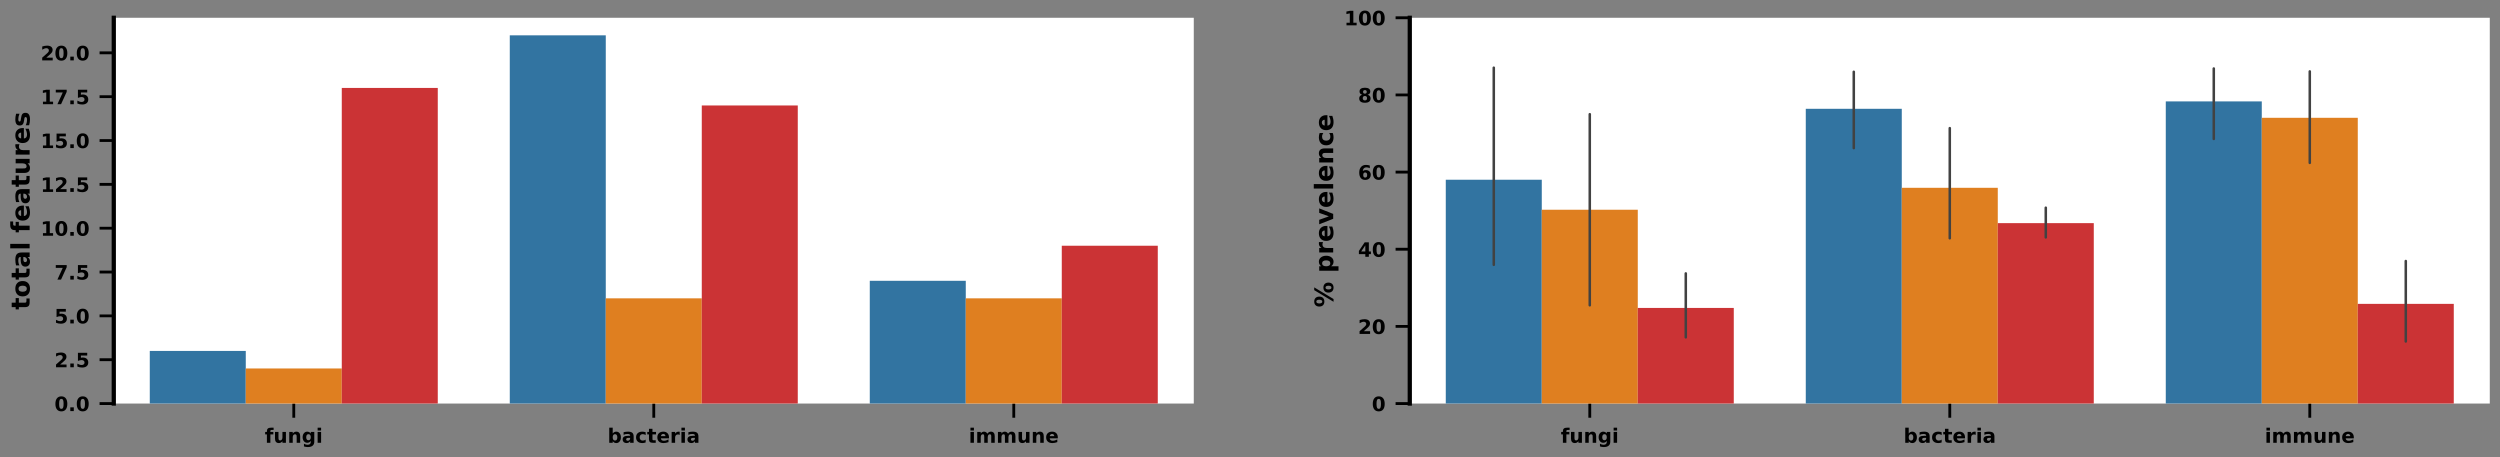 <?xml version="1.0" encoding="utf-8" standalone="no"?>
<!DOCTYPE svg PUBLIC "-//W3C//DTD SVG 1.1//EN"
  "http://www.w3.org/Graphics/SVG/1.1/DTD/svg11.dtd">
<!-- Created with matplotlib (https://matplotlib.org/) -->
<svg height="322.178pt" version="1.1" viewBox="0 0 1761.361 322.178" width="1761.361pt" xmlns="http://www.w3.org/2000/svg" xmlns:xlink="http://www.w3.org/1999/xlink">
 <rect x="0" y="0" width="1761.361" height="322.178" fill="#808080" stroke="none"/>
 <defs>
  <style type="text/css">*{stroke-linecap:butt;stroke-linejoin:round;}</style>
 </defs>
 <g id="figure_1">
  <g id="patch_1">
   <path d="M 0 322.178 
L 1761.361 322.178 
L 1761.361 0 
L 0 0 
z
" style="fill:none;"/>
  </g>
  <g id="axes_1">
   <g id="patch_2">
    <path d="M 80.161 284.319 
L 841.07 284.319 
L 841.07 12.519 
L 80.161 12.519 
z
" style="fill:#ffffff;"/>
   </g>
   <g id="matplotlib.axis_1">
    <g id="xtick_1">
     <g id="line2d_1">
      <defs>
       <path d="M 0 0 
L 0 10 
" id="m268dff573a" style="stroke:#000000;stroke-width:2;"/>
      </defs>
      <g>
       <use style="stroke:#000000;stroke-width:2;" x="206.979" xlink:href="#m268dff573a" y="284.319"/>
      </g>
     </g>
     <g id="text_1">
      <!-- fungi -->
      <g transform="translate(186.558 311.957)scale(0.14 -0.14)">
       <defs>
        <path d="M 44.391 75.984 
L 44.391 64.5 
L 34.719 64.5 
Q 31 64.5 29.531 63.156 
Q 28.078 61.812 28.078 58.5 
L 28.078 54.688 
L 43.016 54.688 
L 43.016 42.188 
L 28.078 42.188 
L 28.078 0 
L 10.594 0 
L 10.594 42.188 
L 1.906 42.188 
L 1.906 54.688 
L 10.594 54.688 
L 10.594 58.5 
Q 10.594 67.438 15.578 71.703 
Q 20.562 75.984 31 75.984 
z
" id="DejaVuSans-Bold-102"/>
        <path d="M 7.812 21.297 
L 7.812 54.688 
L 25.391 54.688 
L 25.391 49.219 
Q 25.391 44.781 25.344 38.062 
Q 25.297 31.344 25.297 29.109 
Q 25.297 22.516 25.641 19.609 
Q 25.984 16.703 26.812 15.375 
Q 27.875 13.672 29.609 12.734 
Q 31.344 11.812 33.594 11.812 
Q 39.062 11.812 42.188 16.016 
Q 45.312 20.219 45.312 27.688 
L 45.312 54.688 
L 62.797 54.688 
L 62.797 0 
L 45.312 0 
L 45.312 7.906 
Q 41.359 3.125 36.938 0.844 
Q 32.516 -1.422 27.203 -1.422 
Q 17.719 -1.422 12.766 4.391 
Q 7.812 10.203 7.812 21.297 
z
" id="DejaVuSans-Bold-117"/>
        <path d="M 63.375 33.297 
L 63.375 0 
L 45.797 0 
L 45.797 5.422 
L 45.797 25.484 
Q 45.797 32.562 45.484 35.25 
Q 45.172 37.938 44.391 39.203 
Q 43.359 40.922 41.594 41.875 
Q 39.844 42.828 37.594 42.828 
Q 32.125 42.828 29 38.594 
Q 25.875 34.375 25.875 26.906 
L 25.875 0 
L 8.406 0 
L 8.406 54.688 
L 25.875 54.688 
L 25.875 46.688 
Q 29.828 51.469 34.266 53.734 
Q 38.719 56 44.094 56 
Q 53.562 56 58.469 50.188 
Q 63.375 44.391 63.375 33.297 
z
" id="DejaVuSans-Bold-110"/>
        <path d="M 45.609 9.281 
Q 42 4.5 37.641 2.25 
Q 33.297 0 27.594 0 
Q 17.578 0 11.031 7.875 
Q 4.5 15.766 4.5 27.984 
Q 4.5 40.234 11.031 48.062 
Q 17.578 55.906 27.594 55.906 
Q 33.297 55.906 37.641 53.656 
Q 42 51.422 45.609 46.578 
L 45.609 54.688 
L 63.188 54.688 
L 63.188 5.516 
Q 63.188 -7.672 54.859 -14.625 
Q 46.531 -21.578 30.719 -21.578 
Q 25.594 -21.578 20.797 -20.797 
Q 16.016 -20.016 11.188 -18.406 
L 11.188 -4.781 
Q 15.766 -7.422 20.156 -8.719 
Q 24.562 -10.016 29 -10.016 
Q 37.594 -10.016 41.594 -6.25 
Q 45.609 -2.484 45.609 5.516 
z
M 34.078 43.312 
Q 28.656 43.312 25.625 39.297 
Q 22.609 35.297 22.609 27.984 
Q 22.609 20.453 25.531 16.578 
Q 28.469 12.703 34.078 12.703 
Q 39.547 12.703 42.578 16.703 
Q 45.609 20.703 45.609 27.984 
Q 45.609 35.297 42.578 39.297 
Q 39.547 43.312 34.078 43.312 
z
" id="DejaVuSans-Bold-103"/>
        <path d="M 8.406 54.688 
L 25.875 54.688 
L 25.875 0 
L 8.406 0 
z
M 8.406 75.984 
L 25.875 75.984 
L 25.875 61.719 
L 8.406 61.719 
z
" id="DejaVuSans-Bold-105"/>
       </defs>
       <use xlink:href="#DejaVuSans-Bold-102"/>
       <use x="43.506" xlink:href="#DejaVuSans-Bold-117"/>
       <use x="114.697" xlink:href="#DejaVuSans-Bold-110"/>
       <use x="185.889" xlink:href="#DejaVuSans-Bold-103"/>
       <use x="257.471" xlink:href="#DejaVuSans-Bold-105"/>
      </g>
     </g>
    </g>
    <g id="xtick_2">
     <g id="line2d_2">
      <g>
       <use style="stroke:#000000;stroke-width:2;" x="460.616" xlink:href="#m268dff573a" y="284.319"/>
      </g>
     </g>
     <g id="text_2">
      <!-- bacteria -->
      <g transform="translate(428.063 311.957)scale(0.14 -0.14)">
       <defs>
        <path d="M 37.5 11.281 
Q 43.109 11.281 46.062 15.375 
Q 49.031 19.484 49.031 27.297 
Q 49.031 35.109 46.062 39.203 
Q 43.109 43.312 37.5 43.312 
Q 31.891 43.312 28.875 39.188 
Q 25.875 35.062 25.875 27.297 
Q 25.875 19.531 28.875 15.406 
Q 31.891 11.281 37.5 11.281 
z
M 25.875 46.688 
Q 29.5 51.469 33.891 53.734 
Q 38.281 56 44 56 
Q 54.109 56 60.594 47.969 
Q 67.094 39.938 67.094 27.297 
Q 67.094 14.656 60.594 6.609 
Q 54.109 -1.422 44 -1.422 
Q 38.281 -1.422 33.891 0.844 
Q 29.5 3.125 25.875 7.906 
L 25.875 0 
L 8.406 0 
L 8.406 75.984 
L 25.875 75.984 
z
" id="DejaVuSans-Bold-98"/>
        <path d="M 32.906 24.609 
Q 27.438 24.609 24.672 22.75 
Q 21.922 20.906 21.922 17.281 
Q 21.922 13.969 24.141 12.078 
Q 26.375 10.203 30.328 10.203 
Q 35.25 10.203 38.625 13.734 
Q 42 17.281 42 22.609 
L 42 24.609 
z
M 59.625 31.203 
L 59.625 0 
L 42 0 
L 42 8.109 
Q 38.484 3.125 34.078 0.844 
Q 29.688 -1.422 23.391 -1.422 
Q 14.891 -1.422 9.594 3.531 
Q 4.297 8.5 4.297 16.406 
Q 4.297 26.031 10.906 30.516 
Q 17.531 35.016 31.688 35.016 
L 42 35.016 
L 42 36.375 
Q 42 40.531 38.719 42.453 
Q 35.453 44.391 28.516 44.391 
Q 22.906 44.391 18.062 43.266 
Q 13.234 42.141 9.078 39.891 
L 9.078 53.219 
Q 14.703 54.594 20.359 55.297 
Q 26.031 56 31.688 56 
Q 46.484 56 53.047 50.172 
Q 59.625 44.344 59.625 31.203 
z
" id="DejaVuSans-Bold-97"/>
        <path d="M 52.594 52.984 
L 52.594 38.719 
Q 49.031 41.156 45.438 42.328 
Q 41.844 43.5 37.984 43.5 
Q 30.672 43.5 26.594 39.234 
Q 22.516 34.969 22.516 27.297 
Q 22.516 19.625 26.594 15.344 
Q 30.672 11.078 37.984 11.078 
Q 42.094 11.078 45.781 12.297 
Q 49.469 13.531 52.594 15.922 
L 52.594 1.609 
Q 48.484 0.094 44.266 -0.656 
Q 40.047 -1.422 35.797 -1.422 
Q 21 -1.422 12.641 6.172 
Q 4.297 13.766 4.297 27.297 
Q 4.297 40.828 12.641 48.406 
Q 21 56 35.797 56 
Q 40.094 56 44.266 55.25 
Q 48.438 54.5 52.594 52.984 
z
" id="DejaVuSans-Bold-99"/>
        <path d="M 27.484 70.219 
L 27.484 54.688 
L 45.516 54.688 
L 45.516 42.188 
L 27.484 42.188 
L 27.484 19 
Q 27.484 15.188 29 13.844 
Q 30.516 12.5 35.016 12.5 
L 44 12.5 
L 44 0 
L 29 0 
Q 18.656 0 14.328 4.312 
Q 10.016 8.641 10.016 19 
L 10.016 42.188 
L 1.312 42.188 
L 1.312 54.688 
L 10.016 54.688 
L 10.016 70.219 
z
" id="DejaVuSans-Bold-116"/>
        <path d="M 62.984 27.484 
L 62.984 22.516 
L 22.125 22.516 
Q 22.75 16.359 26.562 13.281 
Q 30.375 10.203 37.203 10.203 
Q 42.719 10.203 48.5 11.844 
Q 54.297 13.484 60.406 16.797 
L 60.406 3.328 
Q 54.203 0.984 48 -0.219 
Q 41.797 -1.422 35.594 -1.422 
Q 20.75 -1.422 12.516 6.125 
Q 4.297 13.672 4.297 27.297 
Q 4.297 40.672 12.375 48.328 
Q 20.453 56 34.625 56 
Q 47.516 56 55.25 48.234 
Q 62.984 40.484 62.984 27.484 
z
M 45.016 33.297 
Q 45.016 38.281 42.109 41.328 
Q 39.203 44.391 34.516 44.391 
Q 29.438 44.391 26.266 41.531 
Q 23.094 38.672 22.312 33.297 
z
" id="DejaVuSans-Bold-101"/>
        <path d="M 49.031 39.797 
Q 46.734 40.875 44.453 41.375 
Q 42.188 41.891 39.891 41.891 
Q 33.156 41.891 29.516 37.562 
Q 25.875 33.25 25.875 25.203 
L 25.875 0 
L 8.406 0 
L 8.406 54.688 
L 25.875 54.688 
L 25.875 45.703 
Q 29.25 51.078 33.609 53.531 
Q 37.984 56 44.094 56 
Q 44.969 56 45.984 55.922 
Q 47.016 55.859 48.969 55.609 
z
" id="DejaVuSans-Bold-114"/>
       </defs>
       <use xlink:href="#DejaVuSans-Bold-98"/>
       <use x="71.582" xlink:href="#DejaVuSans-Bold-97"/>
       <use x="139.062" xlink:href="#DejaVuSans-Bold-99"/>
       <use x="198.34" xlink:href="#DejaVuSans-Bold-116"/>
       <use x="246.143" xlink:href="#DejaVuSans-Bold-101"/>
       <use x="313.965" xlink:href="#DejaVuSans-Bold-114"/>
       <use x="363.281" xlink:href="#DejaVuSans-Bold-105"/>
       <use x="397.559" xlink:href="#DejaVuSans-Bold-97"/>
      </g>
     </g>
    </g>
    <g id="xtick_3">
     <g id="line2d_3">
      <g>
       <use style="stroke:#000000;stroke-width:2;" x="714.252" xlink:href="#m268dff573a" y="284.319"/>
      </g>
     </g>
     <g id="text_3">
      <!-- immune -->
      <g transform="translate(682.55 311.957)scale(0.14 -0.14)">
       <defs>
        <path d="M 59.078 45.609 
Q 62.406 50.688 66.969 53.344 
Q 71.531 56 77 56 
Q 86.422 56 91.359 50.188 
Q 96.297 44.391 96.297 33.297 
L 96.297 0 
L 78.719 0 
L 78.719 28.516 
Q 78.766 29.156 78.781 29.828 
Q 78.812 30.516 78.812 31.781 
Q 78.812 37.594 77.094 40.203 
Q 75.391 42.828 71.578 42.828 
Q 66.609 42.828 63.891 38.719 
Q 61.188 34.625 61.078 26.859 
L 61.078 0 
L 43.5 0 
L 43.5 28.516 
Q 43.5 37.594 41.938 40.203 
Q 40.375 42.828 36.375 42.828 
Q 31.344 42.828 28.609 38.703 
Q 25.875 34.578 25.875 26.906 
L 25.875 0 
L 8.297 0 
L 8.297 54.688 
L 25.875 54.688 
L 25.875 46.688 
Q 29.109 51.312 33.281 53.656 
Q 37.453 56 42.484 56 
Q 48.141 56 52.484 53.266 
Q 56.844 50.531 59.078 45.609 
z
" id="DejaVuSans-Bold-109"/>
       </defs>
       <use xlink:href="#DejaVuSans-Bold-105"/>
       <use x="34.277" xlink:href="#DejaVuSans-Bold-109"/>
       <use x="138.477" xlink:href="#DejaVuSans-Bold-109"/>
       <use x="242.676" xlink:href="#DejaVuSans-Bold-117"/>
       <use x="313.867" xlink:href="#DejaVuSans-Bold-110"/>
       <use x="385.059" xlink:href="#DejaVuSans-Bold-101"/>
      </g>
     </g>
    </g>
   </g>
   <g id="matplotlib.axis_2">
    <g id="ytick_1">
     <g id="line2d_4">
      <defs>
       <path d="M 0 0 
L -10 0 
" id="mf7cd2b46b8" style="stroke:#000000;stroke-width:2;"/>
      </defs>
      <g>
       <use style="stroke:#000000;stroke-width:2;" x="80.161" xlink:href="#mf7cd2b46b8" y="284.319"/>
      </g>
     </g>
     <g id="text_4">
      <!-- 0.0 -->
      <g transform="translate(38.362 289.638)scale(0.14 -0.14)">
       <defs>
        <path d="M 46 36.531 
Q 46 50.203 43.438 55.781 
Q 40.875 61.375 34.812 61.375 
Q 28.766 61.375 26.172 55.781 
Q 23.578 50.203 23.578 36.531 
Q 23.578 22.703 26.172 17.031 
Q 28.766 11.375 34.812 11.375 
Q 40.828 11.375 43.406 17.031 
Q 46 22.703 46 36.531 
z
M 64.797 36.375 
Q 64.797 18.266 56.984 8.422 
Q 49.172 -1.422 34.812 -1.422 
Q 20.406 -1.422 12.594 8.422 
Q 4.781 18.266 4.781 36.375 
Q 4.781 54.547 12.594 64.375 
Q 20.406 74.219 34.812 74.219 
Q 49.172 74.219 56.984 64.375 
Q 64.797 54.547 64.797 36.375 
z
" id="DejaVuSans-Bold-48"/>
        <path d="M 10.203 18.891 
L 27.781 18.891 
L 27.781 0 
L 10.203 0 
z
" id="DejaVuSans-Bold-46"/>
       </defs>
       <use xlink:href="#DejaVuSans-Bold-48"/>
       <use x="69.58" xlink:href="#DejaVuSans-Bold-46"/>
       <use x="107.568" xlink:href="#DejaVuSans-Bold-48"/>
      </g>
     </g>
    </g>
    <g id="ytick_2">
     <g id="line2d_5">
      <g>
       <use style="stroke:#000000;stroke-width:2;" x="80.161" xlink:href="#mf7cd2b46b8" y="253.433"/>
      </g>
     </g>
     <g id="text_5">
      <!-- 2.5 -->
      <g transform="translate(38.362 258.751)scale(0.14 -0.14)">
       <defs>
        <path d="M 28.812 13.812 
L 60.891 13.812 
L 60.891 0 
L 7.906 0 
L 7.906 13.812 
L 34.516 37.312 
Q 38.094 40.531 39.797 43.609 
Q 41.5 46.688 41.5 50 
Q 41.5 55.125 38.062 58.25 
Q 34.625 61.375 28.906 61.375 
Q 24.516 61.375 19.281 59.5 
Q 14.062 57.625 8.109 53.906 
L 8.109 69.922 
Q 14.453 72.016 20.656 73.109 
Q 26.859 74.219 32.812 74.219 
Q 45.906 74.219 53.156 68.453 
Q 60.406 62.703 60.406 52.391 
Q 60.406 46.438 57.328 41.281 
Q 54.25 36.141 44.391 27.484 
z
" id="DejaVuSans-Bold-50"/>
        <path d="M 10.594 72.906 
L 57.328 72.906 
L 57.328 59.078 
L 25.594 59.078 
L 25.594 47.797 
Q 27.734 48.391 29.906 48.703 
Q 32.078 49.031 34.422 49.031 
Q 47.75 49.031 55.172 42.359 
Q 62.594 35.688 62.594 23.781 
Q 62.594 11.969 54.516 5.266 
Q 46.438 -1.422 32.078 -1.422 
Q 25.875 -1.422 19.797 -0.219 
Q 13.719 0.984 7.719 3.422 
L 7.719 18.219 
Q 13.672 14.797 19.016 13.078 
Q 24.359 11.375 29.109 11.375 
Q 35.938 11.375 39.859 14.719 
Q 43.797 18.062 43.797 23.781 
Q 43.797 29.547 39.859 32.859 
Q 35.938 36.188 29.109 36.188 
Q 25.047 36.188 20.453 35.125 
Q 15.875 34.078 10.594 31.891 
z
" id="DejaVuSans-Bold-53"/>
       </defs>
       <use xlink:href="#DejaVuSans-Bold-50"/>
       <use x="69.58" xlink:href="#DejaVuSans-Bold-46"/>
       <use x="107.568" xlink:href="#DejaVuSans-Bold-53"/>
      </g>
     </g>
    </g>
    <g id="ytick_3">
     <g id="line2d_6">
      <g>
       <use style="stroke:#000000;stroke-width:2;" x="80.161" xlink:href="#mf7cd2b46b8" y="222.546"/>
      </g>
     </g>
     <g id="text_6">
      <!-- 5.0 -->
      <g transform="translate(38.362 227.865)scale(0.14 -0.14)">
       <use xlink:href="#DejaVuSans-Bold-53"/>
       <use x="69.58" xlink:href="#DejaVuSans-Bold-46"/>
       <use x="107.568" xlink:href="#DejaVuSans-Bold-48"/>
      </g>
     </g>
    </g>
    <g id="ytick_4">
     <g id="line2d_7">
      <g>
       <use style="stroke:#000000;stroke-width:2;" x="80.161" xlink:href="#mf7cd2b46b8" y="191.66"/>
      </g>
     </g>
     <g id="text_7">
      <!-- 7.5 -->
      <g transform="translate(38.362 196.979)scale(0.14 -0.14)">
       <defs>
        <path d="M 6.688 72.906 
L 61.625 72.906 
L 61.625 62.312 
L 33.203 0 
L 14.891 0 
L 41.797 59.078 
L 6.688 59.078 
z
" id="DejaVuSans-Bold-55"/>
       </defs>
       <use xlink:href="#DejaVuSans-Bold-55"/>
       <use x="69.58" xlink:href="#DejaVuSans-Bold-46"/>
       <use x="107.568" xlink:href="#DejaVuSans-Bold-53"/>
      </g>
     </g>
    </g>
    <g id="ytick_5">
     <g id="line2d_8">
      <g>
       <use style="stroke:#000000;stroke-width:2;" x="80.161" xlink:href="#mf7cd2b46b8" y="160.773"/>
      </g>
     </g>
     <g id="text_8">
      <!-- 10.0 -->
      <g transform="translate(28.621 166.092)scale(0.14 -0.14)">
       <defs>
        <path d="M 11.719 12.984 
L 28.328 12.984 
L 28.328 60.109 
L 11.281 56.594 
L 11.281 69.391 
L 28.219 72.906 
L 46.094 72.906 
L 46.094 12.984 
L 62.703 12.984 
L 62.703 0 
L 11.719 0 
z
" id="DejaVuSans-Bold-49"/>
       </defs>
       <use xlink:href="#DejaVuSans-Bold-49"/>
       <use x="69.58" xlink:href="#DejaVuSans-Bold-48"/>
       <use x="139.16" xlink:href="#DejaVuSans-Bold-46"/>
       <use x="177.148" xlink:href="#DejaVuSans-Bold-48"/>
      </g>
     </g>
    </g>
    <g id="ytick_6">
     <g id="line2d_9">
      <g>
       <use style="stroke:#000000;stroke-width:2;" x="80.161" xlink:href="#mf7cd2b46b8" y="129.887"/>
      </g>
     </g>
     <g id="text_9">
      <!-- 12.5 -->
      <g transform="translate(28.621 135.206)scale(0.14 -0.14)">
       <use xlink:href="#DejaVuSans-Bold-49"/>
       <use x="69.58" xlink:href="#DejaVuSans-Bold-50"/>
       <use x="139.16" xlink:href="#DejaVuSans-Bold-46"/>
       <use x="177.148" xlink:href="#DejaVuSans-Bold-53"/>
      </g>
     </g>
    </g>
    <g id="ytick_7">
     <g id="line2d_10">
      <g>
       <use style="stroke:#000000;stroke-width:2;" x="80.161" xlink:href="#mf7cd2b46b8" y="99.001"/>
      </g>
     </g>
     <g id="text_10">
      <!-- 15.0 -->
      <g transform="translate(28.621 104.32)scale(0.14 -0.14)">
       <use xlink:href="#DejaVuSans-Bold-49"/>
       <use x="69.58" xlink:href="#DejaVuSans-Bold-53"/>
       <use x="139.16" xlink:href="#DejaVuSans-Bold-46"/>
       <use x="177.148" xlink:href="#DejaVuSans-Bold-48"/>
      </g>
     </g>
    </g>
    <g id="ytick_8">
     <g id="line2d_11">
      <g>
       <use style="stroke:#000000;stroke-width:2;" x="80.161" xlink:href="#mf7cd2b46b8" y="68.114"/>
      </g>
     </g>
     <g id="text_11">
      <!-- 17.5 -->
      <g transform="translate(28.621 73.433)scale(0.14 -0.14)">
       <use xlink:href="#DejaVuSans-Bold-49"/>
       <use x="69.58" xlink:href="#DejaVuSans-Bold-55"/>
       <use x="139.16" xlink:href="#DejaVuSans-Bold-46"/>
       <use x="177.148" xlink:href="#DejaVuSans-Bold-53"/>
      </g>
     </g>
    </g>
    <g id="ytick_9">
     <g id="line2d_12">
      <g>
       <use style="stroke:#000000;stroke-width:2;" x="80.161" xlink:href="#mf7cd2b46b8" y="37.228"/>
      </g>
     </g>
     <g id="text_12">
      <!-- 20.0 -->
      <g transform="translate(28.621 42.547)scale(0.14 -0.14)">
       <use xlink:href="#DejaVuSans-Bold-50"/>
       <use x="69.58" xlink:href="#DejaVuSans-Bold-48"/>
       <use x="139.16" xlink:href="#DejaVuSans-Bold-46"/>
       <use x="177.148" xlink:href="#DejaVuSans-Bold-48"/>
      </g>
     </g>
    </g>
    <g id="text_13">
     <!-- total features -->
     <g transform="translate(20.877 218.198)rotate(-90)scale(0.18 -0.18)">
      <defs>
       <path d="M 34.422 43.5 
Q 28.609 43.5 25.562 39.328 
Q 22.516 35.156 22.516 27.297 
Q 22.516 19.438 25.562 15.25 
Q 28.609 11.078 34.422 11.078 
Q 40.141 11.078 43.156 15.25 
Q 46.188 19.438 46.188 27.297 
Q 46.188 35.156 43.156 39.328 
Q 40.141 43.5 34.422 43.5 
z
M 34.422 56 
Q 48.531 56 56.469 48.375 
Q 64.406 40.766 64.406 27.297 
Q 64.406 13.812 56.469 6.188 
Q 48.531 -1.422 34.422 -1.422 
Q 20.266 -1.422 12.281 6.188 
Q 4.297 13.812 4.297 27.297 
Q 4.297 40.766 12.281 48.375 
Q 20.266 56 34.422 56 
z
" id="DejaVuSans-Bold-111"/>
       <path d="M 8.406 75.984 
L 25.875 75.984 
L 25.875 0 
L 8.406 0 
z
" id="DejaVuSans-Bold-108"/>
       <path id="DejaVuSans-Bold-32"/>
       <path d="M 51.125 52.984 
L 51.125 39.703 
Q 45.516 42.047 40.281 43.219 
Q 35.062 44.391 30.422 44.391 
Q 25.438 44.391 23.016 43.141 
Q 20.609 41.891 20.609 39.312 
Q 20.609 37.203 22.438 36.078 
Q 24.266 34.969 29 34.422 
L 32.078 33.984 
Q 45.516 32.281 50.141 28.375 
Q 54.781 24.469 54.781 16.109 
Q 54.781 7.375 48.328 2.969 
Q 41.891 -1.422 29.109 -1.422 
Q 23.688 -1.422 17.891 -0.562 
Q 12.109 0.297 6 2 
L 6 15.281 
Q 11.234 12.75 16.719 11.469 
Q 22.219 10.203 27.875 10.203 
Q 33.016 10.203 35.594 11.609 
Q 38.188 13.031 38.188 15.828 
Q 38.188 18.172 36.406 19.312 
Q 34.625 20.453 29.297 21.094 
L 26.219 21.484 
Q 14.547 22.953 9.859 26.906 
Q 5.172 30.859 5.172 38.922 
Q 5.172 47.609 11.125 51.797 
Q 17.094 56 29.391 56 
Q 34.234 56 39.547 55.266 
Q 44.875 54.547 51.125 52.984 
z
" id="DejaVuSans-Bold-115"/>
      </defs>
      <use xlink:href="#DejaVuSans-Bold-116"/>
      <use x="47.803" xlink:href="#DejaVuSans-Bold-111"/>
      <use x="116.504" xlink:href="#DejaVuSans-Bold-116"/>
      <use x="164.307" xlink:href="#DejaVuSans-Bold-97"/>
      <use x="231.787" xlink:href="#DejaVuSans-Bold-108"/>
      <use x="266.064" xlink:href="#DejaVuSans-Bold-32"/>
      <use x="300.879" xlink:href="#DejaVuSans-Bold-102"/>
      <use x="344.385" xlink:href="#DejaVuSans-Bold-101"/>
      <use x="412.207" xlink:href="#DejaVuSans-Bold-97"/>
      <use x="479.688" xlink:href="#DejaVuSans-Bold-116"/>
      <use x="527.49" xlink:href="#DejaVuSans-Bold-117"/>
      <use x="598.682" xlink:href="#DejaVuSans-Bold-114"/>
      <use x="647.998" xlink:href="#DejaVuSans-Bold-101"/>
      <use x="715.82" xlink:href="#DejaVuSans-Bold-115"/>
     </g>
    </g>
   </g>
   <g id="patch_3">
    <path clip-path="url(#p2916b25177)" d="M 105.525 284.319 
L 173.161 284.319 
L 173.161 247.255 
L 105.525 247.255 
z
" style="fill:#3274a1;"/>
   </g>
   <g id="patch_4">
    <path clip-path="url(#p2916b25177)" d="M 359.161 284.319 
L 426.798 284.319 
L 426.798 24.873 
L 359.161 24.873 
z
" style="fill:#3274a1;"/>
   </g>
   <g id="patch_5">
    <path clip-path="url(#p2916b25177)" d="M 612.798 284.319 
L 680.434 284.319 
L 680.434 197.837 
L 612.798 197.837 
z
" style="fill:#3274a1;"/>
   </g>
   <g id="patch_6">
    <path clip-path="url(#p2916b25177)" d="M 173.161 284.319 
L 240.798 284.319 
L 240.798 259.61 
L 173.161 259.61 
z
" style="fill:#df7f20;"/>
   </g>
   <g id="patch_7">
    <path clip-path="url(#p2916b25177)" d="M 426.798 284.319 
L 494.434 284.319 
L 494.434 210.192 
L 426.798 210.192 
z
" style="fill:#df7f20;"/>
   </g>
   <g id="patch_8">
    <path clip-path="url(#p2916b25177)" d="M 680.434 284.319 
L 748.07 284.319 
L 748.07 210.192 
L 680.434 210.192 
z
" style="fill:#df7f20;"/>
   </g>
   <g id="patch_9">
    <path clip-path="url(#p2916b25177)" d="M 240.798 284.319 
L 308.434 284.319 
L 308.434 61.937 
L 240.798 61.937 
z
" style="fill:#cb3335;"/>
   </g>
   <g id="patch_10">
    <path clip-path="url(#p2916b25177)" d="M 494.434 284.319 
L 562.07 284.319 
L 562.07 74.292 
L 494.434 74.292 
z
" style="fill:#cb3335;"/>
   </g>
   <g id="patch_11">
    <path clip-path="url(#p2916b25177)" d="M 748.07 284.319 
L 815.707 284.319 
L 815.707 173.128 
L 748.07 173.128 
z
" style="fill:#cb3335;"/>
   </g>
   <g id="line2d_13">
    <path clip-path="url(#p2916b25177)" d="M 0 0 
" style="fill:none;stroke:#424242;stroke-linecap:round;stroke-width:1.8;"/>
   </g>
   <g id="line2d_14">
    <path clip-path="url(#p2916b25177)" d="M 0 0 
" style="fill:none;stroke:#424242;stroke-linecap:round;stroke-width:1.8;"/>
   </g>
   <g id="line2d_15">
    <path clip-path="url(#p2916b25177)" d="M 0 0 
" style="fill:none;stroke:#424242;stroke-linecap:round;stroke-width:1.8;"/>
   </g>
   <g id="line2d_16">
    <path clip-path="url(#p2916b25177)" d="M 0 0 
" style="fill:none;stroke:#424242;stroke-linecap:round;stroke-width:1.8;"/>
   </g>
   <g id="line2d_17">
    <path clip-path="url(#p2916b25177)" d="M 0 0 
" style="fill:none;stroke:#424242;stroke-linecap:round;stroke-width:1.8;"/>
   </g>
   <g id="line2d_18">
    <path clip-path="url(#p2916b25177)" d="M 0 0 
" style="fill:none;stroke:#424242;stroke-linecap:round;stroke-width:1.8;"/>
   </g>
   <g id="line2d_19">
    <path clip-path="url(#p2916b25177)" d="M 0 0 
" style="fill:none;stroke:#424242;stroke-linecap:round;stroke-width:1.8;"/>
   </g>
   <g id="line2d_20">
    <path clip-path="url(#p2916b25177)" d="M 0 0 
" style="fill:none;stroke:#424242;stroke-linecap:round;stroke-width:1.8;"/>
   </g>
   <g id="line2d_21">
    <path clip-path="url(#p2916b25177)" d="M 0 0 
" style="fill:none;stroke:#424242;stroke-linecap:round;stroke-width:1.8;"/>
   </g>
   <g id="patch_12">
    <path d="M 80.161 284.319 
L 80.161 12.519 
" style="fill:none;stroke:#000000;stroke-linecap:square;stroke-linejoin:miter;stroke-width:3;"/>
   </g>
  </g>
  <g id="axes_2">
   <g id="patch_13">
    <path d="M 993.252 284.319 
L 1754.161 284.319 
L 1754.161 12.519 
L 993.252 12.519 
z
" style="fill:#ffffff;"/>
   </g>
   <g id="matplotlib.axis_3">
    <g id="xtick_4">
     <g id="line2d_22">
      <g>
       <use style="stroke:#000000;stroke-width:2;" x="1120.07" xlink:href="#m268dff573a" y="284.319"/>
      </g>
     </g>
     <g id="text_14">
      <!-- fungi -->
      <g transform="translate(1099.649 311.957)scale(0.14 -0.14)">
       <use xlink:href="#DejaVuSans-Bold-102"/>
       <use x="43.506" xlink:href="#DejaVuSans-Bold-117"/>
       <use x="114.697" xlink:href="#DejaVuSans-Bold-110"/>
       <use x="185.889" xlink:href="#DejaVuSans-Bold-103"/>
       <use x="257.471" xlink:href="#DejaVuSans-Bold-105"/>
      </g>
     </g>
    </g>
    <g id="xtick_5">
     <g id="line2d_23">
      <g>
       <use style="stroke:#000000;stroke-width:2;" x="1373.707" xlink:href="#m268dff573a" y="284.319"/>
      </g>
     </g>
     <g id="text_15">
      <!-- bacteria -->
      <g transform="translate(1341.153 311.957)scale(0.14 -0.14)">
       <use xlink:href="#DejaVuSans-Bold-98"/>
       <use x="71.582" xlink:href="#DejaVuSans-Bold-97"/>
       <use x="139.062" xlink:href="#DejaVuSans-Bold-99"/>
       <use x="198.34" xlink:href="#DejaVuSans-Bold-116"/>
       <use x="246.143" xlink:href="#DejaVuSans-Bold-101"/>
       <use x="313.965" xlink:href="#DejaVuSans-Bold-114"/>
       <use x="363.281" xlink:href="#DejaVuSans-Bold-105"/>
       <use x="397.559" xlink:href="#DejaVuSans-Bold-97"/>
      </g>
     </g>
    </g>
    <g id="xtick_6">
     <g id="line2d_24">
      <g>
       <use style="stroke:#000000;stroke-width:2;" x="1627.343" xlink:href="#m268dff573a" y="284.319"/>
      </g>
     </g>
     <g id="text_16">
      <!-- immune -->
      <g transform="translate(1595.641 311.957)scale(0.14 -0.14)">
       <use xlink:href="#DejaVuSans-Bold-105"/>
       <use x="34.277" xlink:href="#DejaVuSans-Bold-109"/>
       <use x="138.477" xlink:href="#DejaVuSans-Bold-109"/>
       <use x="242.676" xlink:href="#DejaVuSans-Bold-117"/>
       <use x="313.867" xlink:href="#DejaVuSans-Bold-110"/>
       <use x="385.059" xlink:href="#DejaVuSans-Bold-101"/>
      </g>
     </g>
    </g>
   </g>
   <g id="matplotlib.axis_4">
    <g id="ytick_10">
     <g id="line2d_25">
      <g>
       <use style="stroke:#000000;stroke-width:2;" x="993.252" xlink:href="#mf7cd2b46b8" y="284.319"/>
      </g>
     </g>
     <g id="text_17">
      <!-- 0 -->
      <g transform="translate(966.511 289.638)scale(0.14 -0.14)">
       <use xlink:href="#DejaVuSans-Bold-48"/>
      </g>
     </g>
    </g>
    <g id="ytick_11">
     <g id="line2d_26">
      <g>
       <use style="stroke:#000000;stroke-width:2;" x="993.252" xlink:href="#mf7cd2b46b8" y="229.959"/>
      </g>
     </g>
     <g id="text_18">
      <!-- 20 -->
      <g transform="translate(956.77 235.278)scale(0.14 -0.14)">
       <use xlink:href="#DejaVuSans-Bold-50"/>
       <use x="69.58" xlink:href="#DejaVuSans-Bold-48"/>
      </g>
     </g>
    </g>
    <g id="ytick_12">
     <g id="line2d_27">
      <g>
       <use style="stroke:#000000;stroke-width:2;" x="993.252" xlink:href="#mf7cd2b46b8" y="175.599"/>
      </g>
     </g>
     <g id="text_19">
      <!-- 40 -->
      <g transform="translate(956.77 180.918)scale(0.14 -0.14)">
       <defs>
        <path d="M 36.812 57.422 
L 16.219 26.906 
L 36.812 26.906 
z
M 33.688 72.906 
L 54.594 72.906 
L 54.594 26.906 
L 64.984 26.906 
L 64.984 13.281 
L 54.594 13.281 
L 54.594 0 
L 36.812 0 
L 36.812 13.281 
L 4.5 13.281 
L 4.5 29.391 
z
" id="DejaVuSans-Bold-52"/>
       </defs>
       <use xlink:href="#DejaVuSans-Bold-52"/>
       <use x="69.58" xlink:href="#DejaVuSans-Bold-48"/>
      </g>
     </g>
    </g>
    <g id="ytick_13">
     <g id="line2d_28">
      <g>
       <use style="stroke:#000000;stroke-width:2;" x="993.252" xlink:href="#mf7cd2b46b8" y="121.239"/>
      </g>
     </g>
     <g id="text_20">
      <!-- 60 -->
      <g transform="translate(956.77 126.558)scale(0.14 -0.14)">
       <defs>
        <path d="M 36.188 35.984 
Q 31.25 35.984 28.781 32.781 
Q 26.312 29.594 26.312 23.188 
Q 26.312 16.797 28.781 13.594 
Q 31.25 10.406 36.188 10.406 
Q 41.156 10.406 43.625 13.594 
Q 46.094 16.797 46.094 23.188 
Q 46.094 29.594 43.625 32.781 
Q 41.156 35.984 36.188 35.984 
z
M 59.422 71 
L 59.422 57.516 
Q 54.781 59.719 50.672 60.766 
Q 46.578 61.812 42.672 61.812 
Q 34.281 61.812 29.594 57.141 
Q 24.906 52.484 24.125 43.312 
Q 27.344 45.703 31.094 46.891 
Q 34.859 48.094 39.312 48.094 
Q 50.484 48.094 57.344 41.547 
Q 64.203 35.016 64.203 24.422 
Q 64.203 12.703 56.531 5.641 
Q 48.875 -1.422 35.984 -1.422 
Q 21.781 -1.422 13.984 8.172 
Q 6.203 17.781 6.203 35.406 
Q 6.203 53.469 15.312 63.797 
Q 24.422 74.125 40.281 74.125 
Q 45.312 74.125 50.047 73.344 
Q 54.781 72.562 59.422 71 
z
" id="DejaVuSans-Bold-54"/>
       </defs>
       <use xlink:href="#DejaVuSans-Bold-54"/>
       <use x="69.58" xlink:href="#DejaVuSans-Bold-48"/>
      </g>
     </g>
    </g>
    <g id="ytick_14">
     <g id="line2d_29">
      <g>
       <use style="stroke:#000000;stroke-width:2;" x="993.252" xlink:href="#mf7cd2b46b8" y="66.879"/>
      </g>
     </g>
     <g id="text_21">
      <!-- 80 -->
      <g transform="translate(956.77 72.198)scale(0.14 -0.14)">
       <defs>
        <path d="M 34.812 32.625 
Q 29.547 32.625 26.703 29.734 
Q 23.875 26.859 23.875 21.484 
Q 23.875 16.109 26.703 13.25 
Q 29.547 10.406 34.812 10.406 
Q 40.047 10.406 42.828 13.25 
Q 45.609 16.109 45.609 21.484 
Q 45.609 26.906 42.828 29.766 
Q 40.047 32.625 34.812 32.625 
z
M 21.094 38.812 
Q 14.453 40.828 11.078 44.969 
Q 7.719 49.125 7.719 55.328 
Q 7.719 64.547 14.594 69.375 
Q 21.484 74.219 34.812 74.219 
Q 48.047 74.219 54.922 69.406 
Q 61.812 64.594 61.812 55.328 
Q 61.812 49.125 58.422 44.969 
Q 55.031 40.828 48.391 38.812 
Q 55.812 36.766 59.594 32.156 
Q 63.375 27.547 63.375 20.516 
Q 63.375 9.672 56.172 4.125 
Q 48.969 -1.422 34.812 -1.422 
Q 20.609 -1.422 13.359 4.125 
Q 6.109 9.672 6.109 20.516 
Q 6.109 27.547 9.891 32.156 
Q 13.672 36.766 21.094 38.812 
z
M 25.484 53.422 
Q 25.484 49.078 27.906 46.734 
Q 30.328 44.391 34.812 44.391 
Q 39.203 44.391 41.594 46.734 
Q 44 49.078 44 53.422 
Q 44 57.766 41.594 60.078 
Q 39.203 62.406 34.812 62.406 
Q 30.328 62.406 27.906 60.062 
Q 25.484 57.719 25.484 53.422 
z
" id="DejaVuSans-Bold-56"/>
       </defs>
       <use xlink:href="#DejaVuSans-Bold-56"/>
       <use x="69.58" xlink:href="#DejaVuSans-Bold-48"/>
      </g>
     </g>
    </g>
    <g id="ytick_15">
     <g id="line2d_30">
      <g>
       <use style="stroke:#000000;stroke-width:2;" x="993.252" xlink:href="#mf7cd2b46b8" y="12.519"/>
      </g>
     </g>
     <g id="text_22">
      <!-- 100 -->
      <g transform="translate(947.029 17.838)scale(0.14 -0.14)">
       <use xlink:href="#DejaVuSans-Bold-49"/>
       <use x="69.58" xlink:href="#DejaVuSans-Bold-48"/>
       <use x="139.16" xlink:href="#DejaVuSans-Bold-48"/>
      </g>
     </g>
    </g>
    <g id="text_23">
     <!-- % prevelence -->
     <g transform="translate(939.286 216.563)rotate(-90)scale(0.18 -0.18)">
      <defs>
       <path d="M 77.484 30.078 
Q 74.031 30.078 72.125 27.078 
Q 70.219 24.078 70.219 18.5 
Q 70.219 12.891 72.094 9.891 
Q 73.969 6.891 77.484 6.891 
Q 81 6.891 82.859 9.891 
Q 84.719 12.891 84.719 18.5 
Q 84.719 24.078 82.828 27.078 
Q 80.953 30.078 77.484 30.078 
z
M 77.484 38.281 
Q 86.578 38.281 91.797 33 
Q 97.016 27.734 97.016 18.5 
Q 97.016 9.281 91.797 3.922 
Q 86.578 -1.422 77.484 -1.422 
Q 68.406 -1.422 63.156 3.922 
Q 57.906 9.281 57.906 18.5 
Q 57.906 27.688 63.156 32.984 
Q 68.406 38.281 77.484 38.281 
z
M 32.719 -1.422 
L 21.922 -1.422 
L 67.484 74.219 
L 78.328 74.219 
z
M 22.703 74.219 
Q 31.781 74.219 36.984 68.922 
Q 42.188 63.625 42.188 54.391 
Q 42.188 45.172 36.984 39.844 
Q 31.781 34.516 22.703 34.516 
Q 13.625 34.516 8.422 39.844 
Q 3.219 45.172 3.219 54.391 
Q 3.219 63.625 8.422 68.922 
Q 13.625 74.219 22.703 74.219 
z
M 22.703 66.016 
Q 19.188 66.016 17.281 62.984 
Q 15.375 59.969 15.375 54.391 
Q 15.375 48.781 17.281 45.719 
Q 19.188 42.672 22.703 42.672 
Q 26.219 42.672 28.094 45.719 
Q 29.984 48.781 29.984 54.391 
Q 29.984 59.969 28.078 62.984 
Q 26.172 66.016 22.703 66.016 
z
" id="DejaVuSans-Bold-37"/>
       <path d="M 25.875 7.906 
L 25.875 -20.797 
L 8.406 -20.797 
L 8.406 54.688 
L 25.875 54.688 
L 25.875 46.688 
Q 29.5 51.469 33.891 53.734 
Q 38.281 56 44 56 
Q 54.109 56 60.594 47.969 
Q 67.094 39.938 67.094 27.297 
Q 67.094 14.656 60.594 6.609 
Q 54.109 -1.422 44 -1.422 
Q 38.281 -1.422 33.891 0.844 
Q 29.5 3.125 25.875 7.906 
z
M 37.5 43.312 
Q 31.891 43.312 28.875 39.188 
Q 25.875 35.062 25.875 27.297 
Q 25.875 19.531 28.875 15.406 
Q 31.891 11.281 37.5 11.281 
Q 43.109 11.281 46.062 15.375 
Q 49.031 19.484 49.031 27.297 
Q 49.031 35.109 46.062 39.203 
Q 43.109 43.312 37.5 43.312 
z
" id="DejaVuSans-Bold-112"/>
       <path d="M 1.516 54.688 
L 19 54.688 
L 32.625 16.891 
L 46.188 54.688 
L 63.719 54.688 
L 42.188 0 
L 23 0 
z
" id="DejaVuSans-Bold-118"/>
      </defs>
      <use xlink:href="#DejaVuSans-Bold-37"/>
      <use x="100.195" xlink:href="#DejaVuSans-Bold-32"/>
      <use x="135.01" xlink:href="#DejaVuSans-Bold-112"/>
      <use x="206.592" xlink:href="#DejaVuSans-Bold-114"/>
      <use x="255.908" xlink:href="#DejaVuSans-Bold-101"/>
      <use x="323.73" xlink:href="#DejaVuSans-Bold-118"/>
      <use x="388.916" xlink:href="#DejaVuSans-Bold-101"/>
      <use x="456.738" xlink:href="#DejaVuSans-Bold-108"/>
      <use x="491.016" xlink:href="#DejaVuSans-Bold-101"/>
      <use x="558.838" xlink:href="#DejaVuSans-Bold-110"/>
      <use x="630.029" xlink:href="#DejaVuSans-Bold-99"/>
      <use x="689.307" xlink:href="#DejaVuSans-Bold-101"/>
     </g>
    </g>
   </g>
   <g id="patch_14">
    <path clip-path="url(#pe1fef7ff78)" d="M 1018.616 284.319 
L 1086.252 284.319 
L 1086.252 126.644 
L 1018.616 126.644 
z
" style="fill:#3274a1;"/>
   </g>
   <g id="patch_15">
    <path clip-path="url(#pe1fef7ff78)" d="M 1272.252 284.319 
L 1339.889 284.319 
L 1339.889 76.632 
L 1272.252 76.632 
z
" style="fill:#3274a1;"/>
   </g>
   <g id="patch_16">
    <path clip-path="url(#pe1fef7ff78)" d="M 1525.889 284.319 
L 1593.525 284.319 
L 1593.525 71.451 
L 1525.889 71.451 
z
" style="fill:#3274a1;"/>
   </g>
   <g id="patch_17">
    <path clip-path="url(#pe1fef7ff78)" d="M 1086.252 284.319 
L 1153.889 284.319 
L 1153.889 147.781 
L 1086.252 147.781 
z
" style="fill:#df7f20;"/>
   </g>
   <g id="patch_18">
    <path clip-path="url(#pe1fef7ff78)" d="M 1339.889 284.319 
L 1407.525 284.319 
L 1407.525 132.318 
L 1339.889 132.318 
z
" style="fill:#df7f20;"/>
   </g>
   <g id="patch_19">
    <path clip-path="url(#pe1fef7ff78)" d="M 1593.525 284.319 
L 1661.161 284.319 
L 1661.161 82.975 
L 1593.525 82.975 
z
" style="fill:#df7f20;"/>
   </g>
   <g id="patch_20">
    <path clip-path="url(#pe1fef7ff78)" d="M 1153.889 284.319 
L 1221.525 284.319 
L 1221.525 216.936 
L 1153.889 216.936 
z
" style="fill:#cb3335;"/>
   </g>
   <g id="patch_21">
    <path clip-path="url(#pe1fef7ff78)" d="M 1407.525 284.319 
L 1475.161 284.319 
L 1475.161 157.189 
L 1407.525 157.189 
z
" style="fill:#cb3335;"/>
   </g>
   <g id="patch_22">
    <path clip-path="url(#pe1fef7ff78)" d="M 1661.161 284.319 
L 1728.798 284.319 
L 1728.798 214.068 
L 1661.161 214.068 
z
" style="fill:#cb3335;"/>
   </g>
   <g id="line2d_31">
    <path clip-path="url(#pe1fef7ff78)" d="M 1052.434 186.579 
L 1052.434 47.7 
" style="fill:none;stroke:#424242;stroke-linecap:round;stroke-width:1.8;"/>
   </g>
   <g id="line2d_32">
    <path clip-path="url(#pe1fef7ff78)" d="M 1306.07 104.352 
L 1306.07 50.58 
" style="fill:none;stroke:#424242;stroke-linecap:round;stroke-width:1.8;"/>
   </g>
   <g id="line2d_33">
    <path clip-path="url(#pe1fef7ff78)" d="M 1559.707 97.902 
L 1559.707 48.267 
" style="fill:none;stroke:#424242;stroke-linecap:round;stroke-width:1.8;"/>
   </g>
   <g id="line2d_34">
    <path clip-path="url(#pe1fef7ff78)" d="M 1120.07 215.092 
L 1120.07 80.469 
" style="fill:none;stroke:#424242;stroke-linecap:round;stroke-width:1.8;"/>
   </g>
   <g id="line2d_35">
    <path clip-path="url(#pe1fef7ff78)" d="M 1373.707 167.877 
L 1373.707 90.281 
" style="fill:none;stroke:#424242;stroke-linecap:round;stroke-width:1.8;"/>
   </g>
   <g id="line2d_36">
    <path clip-path="url(#pe1fef7ff78)" d="M 1627.343 114.751 
L 1627.343 50.316 
" style="fill:none;stroke:#424242;stroke-linecap:round;stroke-width:1.8;"/>
   </g>
   <g id="line2d_37">
    <path clip-path="url(#pe1fef7ff78)" d="M 1187.707 237.674 
L 1187.707 192.632 
" style="fill:none;stroke:#424242;stroke-linecap:round;stroke-width:1.8;"/>
   </g>
   <g id="line2d_38">
    <path clip-path="url(#pe1fef7ff78)" d="M 1441.343 167.261 
L 1441.343 146.337 
" style="fill:none;stroke:#424242;stroke-linecap:round;stroke-width:1.8;"/>
   </g>
   <g id="line2d_39">
    <path clip-path="url(#pe1fef7ff78)" d="M 1694.979 240.597 
L 1694.979 183.912 
" style="fill:none;stroke:#424242;stroke-linecap:round;stroke-width:1.8;"/>
   </g>
   <g id="patch_23">
    <path d="M 993.252 284.319 
L 993.252 12.519 
" style="fill:none;stroke:#000000;stroke-linecap:square;stroke-linejoin:miter;stroke-width:3;"/>
   </g>
  </g>
 </g>
 <defs>
  <clipPath id="p2916b25177">
   <rect height="271.8" width="760.909" x="80.161" y="12.519"/>
  </clipPath>
  <clipPath id="pe1fef7ff78">
   <rect height="271.8" width="760.909" x="993.252" y="12.519"/>
  </clipPath>
 </defs>
</svg>

